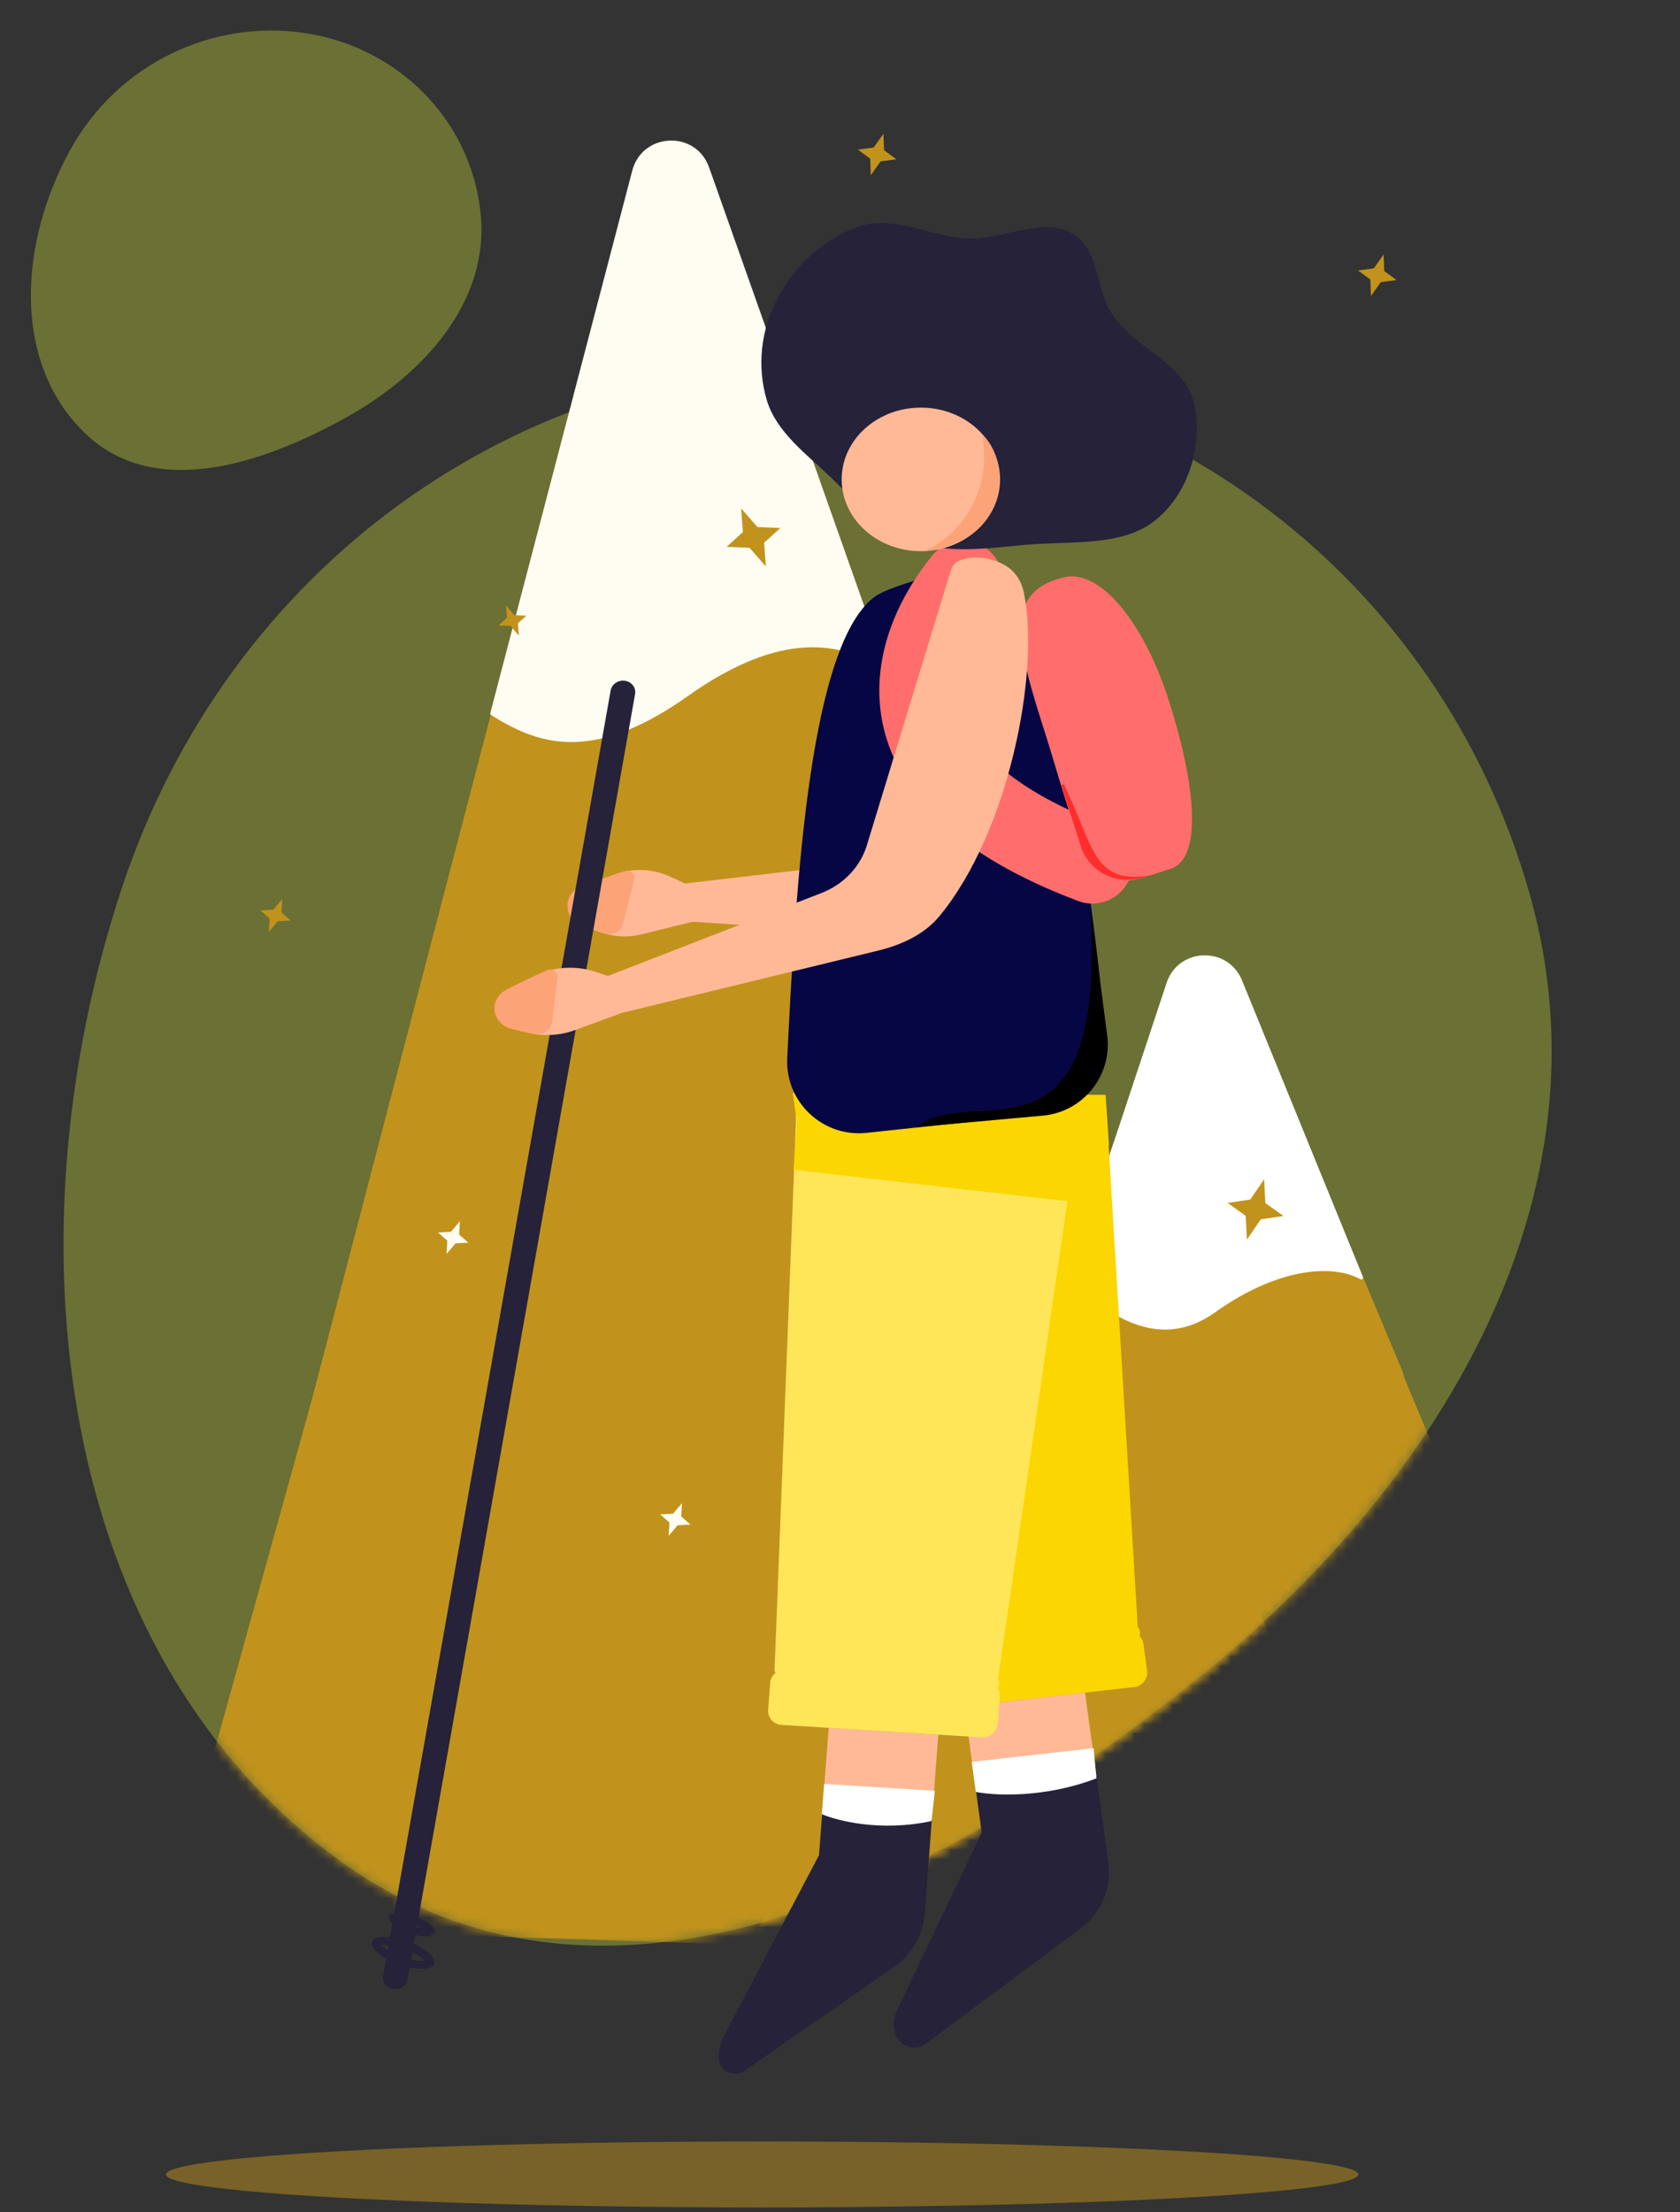 <svg xmlns="http://www.w3.org/2000/svg" width="174" height="229" viewBox="0 0 174 229" fill="none">
  <rect x="0" y="0" width="174" height="229" fill="#333333" stroke="none"/>
  <path opacity="0.3" fill-rule="evenodd" clip-rule="evenodd" d="M86.766 37.594C119.392 37.78 149.138 59.517 158.47 92.687C167.206 123.736 149.144 153.387 124.882 173.067C98.09 194.8 63.11 212.802 35.248 192.641C5.519 171.129 0.68 127.861 12.644 91.853C23.678 58.645 53.581 37.404 86.766 37.594Z" fill="#EFFF37"/>
  <path opacity="0.3" fill-rule="evenodd" clip-rule="evenodd" d="M31.617 3.427C41.126 4.874 48.712 12.26 49.77 21.991C50.76 31.099 44.002 38.669 35.936 43.169C27.029 48.138 15.92 51.708 8.804 44.846C1.211 37.523 1.971 25.143 7.269 15.524C12.155 6.654 21.945 1.955 31.617 3.427Z" fill="#EFFF37"/>
  <mask id="mask0_149_126" style="mask-type:alpha" maskUnits="userSpaceOnUse" x="6" y="91" width="155" height="111">
    <path fill-rule="evenodd" clip-rule="evenodd" d="M92.614 145.228C125.239 145.414 127.119 122.092 158.47 92.687C167.206 123.736 149.144 153.387 124.882 173.067C98.09 194.8 63.11 212.802 35.248 192.641C5.519 171.129 0.68 127.861 12.644 91.853C39.015 117.507 59.428 145.038 92.614 145.228Z" fill="#EED2B4"/>
  </mask>
  <g mask="url(#mask0_149_126)">
    <path d="M64.887 27.616L17.161 199.384L147.822 203.587L113.765 131.856L72.782 27.212C71.322 23.485 65.959 23.759 64.887 27.616Z" fill="#C1931C"/>
  </g>
  <path d="M65.482 17.904L26.823 165.862L122.748 150.23L113.765 131.856L73.444 17.571C72.077 13.697 66.521 13.929 65.482 17.904Z" fill="#C1931C"/>
  <path d="M71.22 72.07C61.172 79.188 55.582 76.966 50.85 74.011C50.788 73.972 50.759 73.898 50.778 73.828L65.484 17.663C66.524 13.691 72.074 13.458 73.443 17.328L91.751 69.081C91.805 69.234 91.63 69.368 91.494 69.28C87.213 66.481 81.01 65.136 71.22 72.07Z" fill="#FFFCF2"/>
  <mask id="mask1_149_126" style="mask-type:alpha" maskUnits="userSpaceOnUse" x="6" y="91" width="155" height="111">
    <path fill-rule="evenodd" clip-rule="evenodd" d="M92.614 145.228C125.239 145.414 127.119 122.092 158.47 92.687C167.206 123.736 149.144 153.387 124.882 173.067C98.09 194.8 63.11 212.802 35.248 192.641C5.519 171.129 0.68 127.861 12.644 91.853C39.015 117.507 59.428 145.038 92.614 145.228Z" fill="#C1931C"/>
  </mask>
  <g mask="url(#mask1_149_126)">
    <path d="M120.887 102.102L77.891 201.184L164.027 202.257C167.023 202.295 169.078 199.251 167.924 196.486L128.555 102.156C127.14 98.766 122.349 98.733 120.887 102.102Z" fill="#C1931C"/>
  </g>
  <path d="M121.096 102.939L104.345 147.52H141.327C144.304 147.52 146.321 144.488 145.17 141.742L128.839 102.793C127.381 99.315 122.422 99.409 121.096 102.939Z" fill="#C1931C"/>
  <path d="M125.893 135.825C119.296 140.527 113.815 134.835 110.663 132.791C110.599 132.749 110.573 132.671 110.597 132.598L120.825 101.748C122.043 98.074 127.176 97.901 128.638 101.486L141.167 132.198C141.23 132.352 141.046 132.504 140.901 132.425C137.909 130.788 132.208 131.324 125.893 135.825Z" fill="white"/>
  <ellipse opacity="0.5" cx="78.941" cy="225.098" rx="61.754" ry="3.412" fill="#C1931C"/>
  <path d="M43.795 129.851L44.03 131.804L45.588 132.786L43.737 133.166L42.71 134.896L42.475 132.944L40.917 131.961L42.768 131.581L43.795 129.851Z" fill="#C1931C"/>
  <path d="M88.277 173.482L88.512 175.435L90.07 176.417L88.219 176.798L87.192 178.528L86.957 176.575L85.399 175.593L87.25 175.212L88.277 173.482Z" fill="#C1931C"/>
  <path d="M60.672 147.22L60.907 149.172L62.465 150.155L60.614 150.535L59.587 152.265L59.353 150.312L57.795 149.33L59.646 148.95L60.672 147.22Z" fill="#C1931C"/>
  <path d="M76.761 52.625L78.447 54.558L80.825 54.66L79.138 56.182L79.32 58.64L77.635 56.708L75.257 56.605L76.943 55.083L76.761 52.625Z" fill="#C1931C"/>
  <path d="M52.413 62.682L53.285 63.682L54.516 63.735L53.643 64.522L53.737 65.794L52.865 64.794L51.635 64.741L52.508 63.954L52.413 62.682Z" fill="#C1931C"/>
  <path d="M91.504 13.84L91.561 15.543L92.835 16.489L91.206 16.704L90.189 18.138L90.131 16.434L88.857 15.489L90.487 15.274L91.504 13.84Z" fill="#C1931C"/>
  <path d="M143.305 26.346L143.363 28.049L144.637 28.994L143.007 29.21L141.99 30.643L141.933 28.94L140.658 27.995L142.288 27.779L143.305 26.346Z" fill="#C1931C"/>
  <path d="M130.925 122.08L131.057 124.541L132.926 125.876L130.577 126.227L129.149 128.323L129.017 125.862L127.147 124.527L129.496 124.176L130.925 122.08Z" fill="#C1931C"/>
  <path d="M29.229 93.073L29.148 94.453L30.106 95.294L28.774 95.368L27.845 96.464L27.926 95.084L26.968 94.243L28.3 94.169L29.229 93.073Z" fill="#C1931C"/>
  <path d="M47.632 126.421L47.551 127.801L48.509 128.642L47.177 128.716L46.248 129.812L46.329 128.432L45.371 127.591L46.703 127.517L47.632 126.421Z" fill="#FFFCF2"/>
  <path d="M70.636 155.601L70.555 156.98L71.513 157.822L70.181 157.896L69.252 158.991L69.333 157.612L68.375 156.77L69.707 156.696L70.636 155.601Z" fill="#FFFCF2"/>
  <path d="M69.442 90.765L71.169 91.564L71.773 95.406L66.481 96.719C65.049 97.075 63.53 96.992 62.123 96.482L60.5 95.894C59.703 95.606 59.123 94.906 58.993 94.079C58.828 93.03 59.421 92.029 60.417 91.677L63.801 90.481C65.626 89.836 67.653 89.938 69.442 90.765Z" fill="#FFB997"/>
  <path d="M64.521 95.626L65.682 91.078C65.828 90.504 65.259 89.987 64.698 90.184L60.17 91.775C59.298 92.082 58.736 92.912 58.774 93.838C58.811 94.752 59.425 95.559 60.306 95.851L62.646 96.626C63.458 96.894 64.314 96.439 64.521 95.626Z" fill="#FCA378"/>
  <path d="M109.082 85.898C107.077 76.963 102.164 67.32 97.771 62.194C96.625 60.857 94.68 60.803 93.148 61.594C92.85 61.748 92.555 61.893 92.268 62.028C90.548 62.837 89.63 64.717 90.239 66.543L94.704 79.924C96.169 84.317 93.304 88.85 88.724 89.385L70.99 91.454L71.68 95.414L97.306 97.12C104.403 97.592 110.635 92.814 109.082 85.898Z" fill="#FFB997"/>
  <path d="M114.787 192.821L113.577 183.983C107.21 186.123 102.595 185.811 101.084 185.388L101.675 189.704L92.849 208.239C92.606 208.751 92.517 209.325 92.595 209.893L92.634 210.179C92.688 210.569 92.854 210.937 93.114 211.239C93.817 212.057 95.027 212.203 95.874 211.573L111.975 199.582C114.073 198.019 115.146 195.441 114.787 192.821Z" fill="#25223A"/>
  <path d="M113.555 183.824L112.376 175.215L99.883 176.62L101.062 185.229C105.349 186.43 111.177 184.793 113.555 183.824Z" fill="#FFB997"/>
  <path d="M100.641 182.39L113.263 180.971L113.558 184.096C108.023 186.204 102.86 185.856 101.067 185.5L100.641 182.39Z" fill="white"/>
  <path d="M117.881 169.092L114.579 114.587L82.389 115.453L92.503 171.945L117.881 169.092Z" fill="#FBD601"/>
  <path d="M114.512 113.338L82.114 113.166L83.091 120.301L114.851 118.549L114.512 113.338Z" fill="#FBD601"/>
  <rect width="25.7" height="1.847" rx="0.923" transform="matrix(-0.994 0.112 0.136 0.991 117.95 167.997)" fill="#FBD601"/>
  <rect width="26.323" height="5.793" rx="1.478" transform="matrix(-0.994 0.112 0.136 0.991 118.227 168.729)" fill="#FBD601"/>
  <path d="M95.774 198.046L96.509 188.406C90.442 189.447 86.413 188.366 85.157 187.696L84.825 192.047L74.908 210.884C74.672 211.333 74.53 211.824 74.492 212.327L74.451 212.864C74.427 213.171 74.487 213.477 74.624 213.75C75.085 214.674 76.265 214.966 77.123 214.369L92.571 203.625C94.425 202.335 95.603 200.283 95.774 198.046Z" fill="#25223A"/>
  <path d="M96.521 188.246L97.183 179.567L85.831 178.857L85.169 187.535C88.731 189.437 94.221 188.802 96.521 188.246Z" fill="#FFB997"/>
  <path d="M85.36 184.668L96.828 185.386L96.471 188.514C91.147 189.663 86.639 188.454 85.121 187.803L85.36 184.668Z" fill="white"/>
  <path d="M103.276 174.458L111.157 120.21L82.453 115.668L80.217 173.014L103.276 174.458Z" fill="#FFE658"/>
  <path d="M112.672 111.046L82.591 115.741L82.183 121.09L110.569 124.35L112.672 111.046Z" fill="#FBD601"/>
  <rect width="23.252" height="1.85" rx="0.925" transform="matrix(-0.998 -0.062 -0.076 0.997 103.555 173.391)" fill="#FFE658"/>
  <rect width="23.815" height="5.802" rx="1.478" transform="matrix(-0.998 -0.062 -0.076 0.997 103.656 174.159)" fill="#FFE658"/>
  <path d="M114.48 107.54C112.39 81.72 107.863 67.121 102.008 59.738C100.887 58.325 98.868 58.286 97.249 59.079C94.797 60.279 92.653 60.565 90.772 61.649C83.908 66.348 82.459 90.851 81.535 109.519C81.309 114.069 85.208 117.755 89.739 117.273L107.956 115.335C111.883 114.918 114.798 111.476 114.48 107.54Z" fill="#060644"/>
  <path d="M114.672 107.177L112.901 93.538C114.857 122.374 100.709 111.879 94.959 116.673L108.009 115.491C112.187 115.112 115.213 111.337 114.672 107.177Z" fill="black"/>
  <path d="M99.744 60.19C94.474 66.709 89.117 80.337 113.132 89.37" stroke="#FF6E6C" stroke-width="8.334" stroke-linecap="round"/>
  <path d="M121.082 72.595C123.858 81.288 124.622 89.067 121.082 89.995C119.535 90.4 115.185 92.364 113.362 90.412C111.522 87.494 109.828 80.847 108.266 75.955C106.942 71.809 105.602 67.658 105.771 64.567C105.956 61.177 108.29 60.258 110.141 59.773C113.681 58.846 118.307 63.902 121.082 72.595Z" fill="#FF6E6C"/>
  <path d="M119.112 90.62C113.138 91.587 113.299 87.533 110.233 81.285C110.144 81.104 109.903 81.203 109.964 81.395L111.934 87.589C112.736 90.111 115.364 91.571 117.929 90.921L119.112 90.62Z" fill="#FF2E2C"/>
  <line x1="1.25" y1="-1.25" x2="139.827" y2="-1.25" transform="matrix(0.17 -0.96 1.012 0.147 42.004 206.088)" stroke="#25223A" stroke-width="2.5" stroke-linecap="round"/>
  <path d="M61.736 100.615L63.255 101.125L64.349 104.878L59.537 106.639C57.986 107.207 56.274 107.3 54.657 106.904L53.29 106.57C52.411 106.355 51.724 105.727 51.49 104.925C51.187 103.887 51.709 102.797 52.75 102.296L55.453 100.993C57.391 100.059 59.675 99.922 61.736 100.615Z" fill="#FFB997"/>
  <path d="M57.181 105.81L57.751 101.155C57.82 100.593 57.17 100.189 56.622 100.452L52.508 102.424C51.59 102.864 51.082 103.786 51.241 104.721C51.394 105.615 52.127 106.337 53.093 106.546L55.294 107.02C56.195 107.214 57.078 106.648 57.181 105.81Z" fill="#FCA378"/>
  <path d="M97.321 94.816C104.493 86.095 107.756 69.541 106.036 61.328C105.788 60.145 105.112 59.065 104.008 58.472C102.075 57.433 100.243 57.624 99.257 58.086C98.798 58.301 98.568 58.759 98.427 59.218L89.776 87.523C89.101 89.733 87.36 91.558 85.085 92.442L62.939 101.041L64.319 104.876L90.956 98.404C93.404 97.809 95.76 96.715 97.321 94.816Z" fill="#FFB997"/>
  <path fill-rule="evenodd" clip-rule="evenodd" d="M100.298 24.695C103.917 24.813 107.818 22.451 110.921 24.109C114.018 25.764 113.345 30.006 115.296 32.708C117.721 36.068 122.843 37.855 123.675 41.777C124.561 45.953 123.253 50.867 119.764 53.774C116.3 56.661 110.846 55.973 106.121 56.407C102.214 56.766 98.247 57.341 94.582 56.087C91.065 54.883 88.8 52.069 86.249 49.606C83.615 47.064 80.436 44.794 79.429 41.457C78.367 37.936 78.801 34.078 80.572 30.79C82.329 27.529 85.317 24.583 89.16 23.396C92.77 22.28 96.479 24.569 100.298 24.695Z" fill="#25223A"/>
  <ellipse cx="8.201" cy="7.43" rx="8.201" ry="7.43" transform="matrix(-1 0 0 1 103.575 42.196)" fill="#FFB997"/>
  <path d="M101.758 45.008C104.639 47.618 104.816 55.932 95.773 57.057C98.433 55.852 102.866 52.036 101.758 45.008Z" fill="#FCA378"/>
  <path d="M44.563 203.178C44.558 203.189 44.528 203.244 44.371 203.3C44.215 203.356 43.982 203.394 43.675 203.394C43.065 203.393 42.257 203.246 41.407 202.938C40.557 202.629 39.86 202.231 39.418 201.85C39.196 201.658 39.056 201.486 38.985 201.347C38.914 201.208 38.935 201.149 38.94 201.138C38.945 201.127 38.975 201.072 39.132 201.016C39.288 200.959 39.521 200.922 39.828 200.922C40.438 200.922 41.246 201.07 42.096 201.378C42.946 201.686 43.643 202.085 44.085 202.466C44.307 202.658 44.447 202.83 44.517 202.969C44.588 203.108 44.568 203.166 44.563 203.178Z" stroke="#25223A" stroke-width="0.833"/>
  <path d="M44.638 199.935C44.638 199.935 44.638 199.935 44.636 199.936C44.637 199.935 44.638 199.935 44.638 199.935ZM44.597 199.886C44.611 199.914 44.618 199.934 44.621 199.947C44.609 199.954 44.589 199.965 44.557 199.976C44.46 200.011 44.305 200.037 44.088 200.037C43.657 200.037 43.078 199.933 42.464 199.71C41.85 199.487 41.351 199.201 41.04 198.932C40.883 198.796 40.79 198.68 40.747 198.594C40.732 198.566 40.725 198.546 40.722 198.533C40.734 198.525 40.755 198.515 40.787 198.504C40.883 198.469 41.039 198.442 41.256 198.443C41.686 198.443 42.265 198.547 42.88 198.77C43.494 198.993 43.992 199.279 44.304 199.548C44.461 199.683 44.553 199.8 44.597 199.886ZM40.72 198.514C40.72 198.514 40.72 198.514 40.719 198.516C40.719 198.514 40.719 198.514 40.72 198.514ZM40.706 198.545C40.706 198.545 40.706 198.545 40.707 198.543C40.706 198.545 40.706 198.545 40.706 198.545ZM44.624 199.964C44.624 199.965 44.624 199.966 44.624 199.966C44.624 199.966 44.624 199.965 44.624 199.964Z" stroke="#25223A" stroke-width="0.833"/>
</svg>